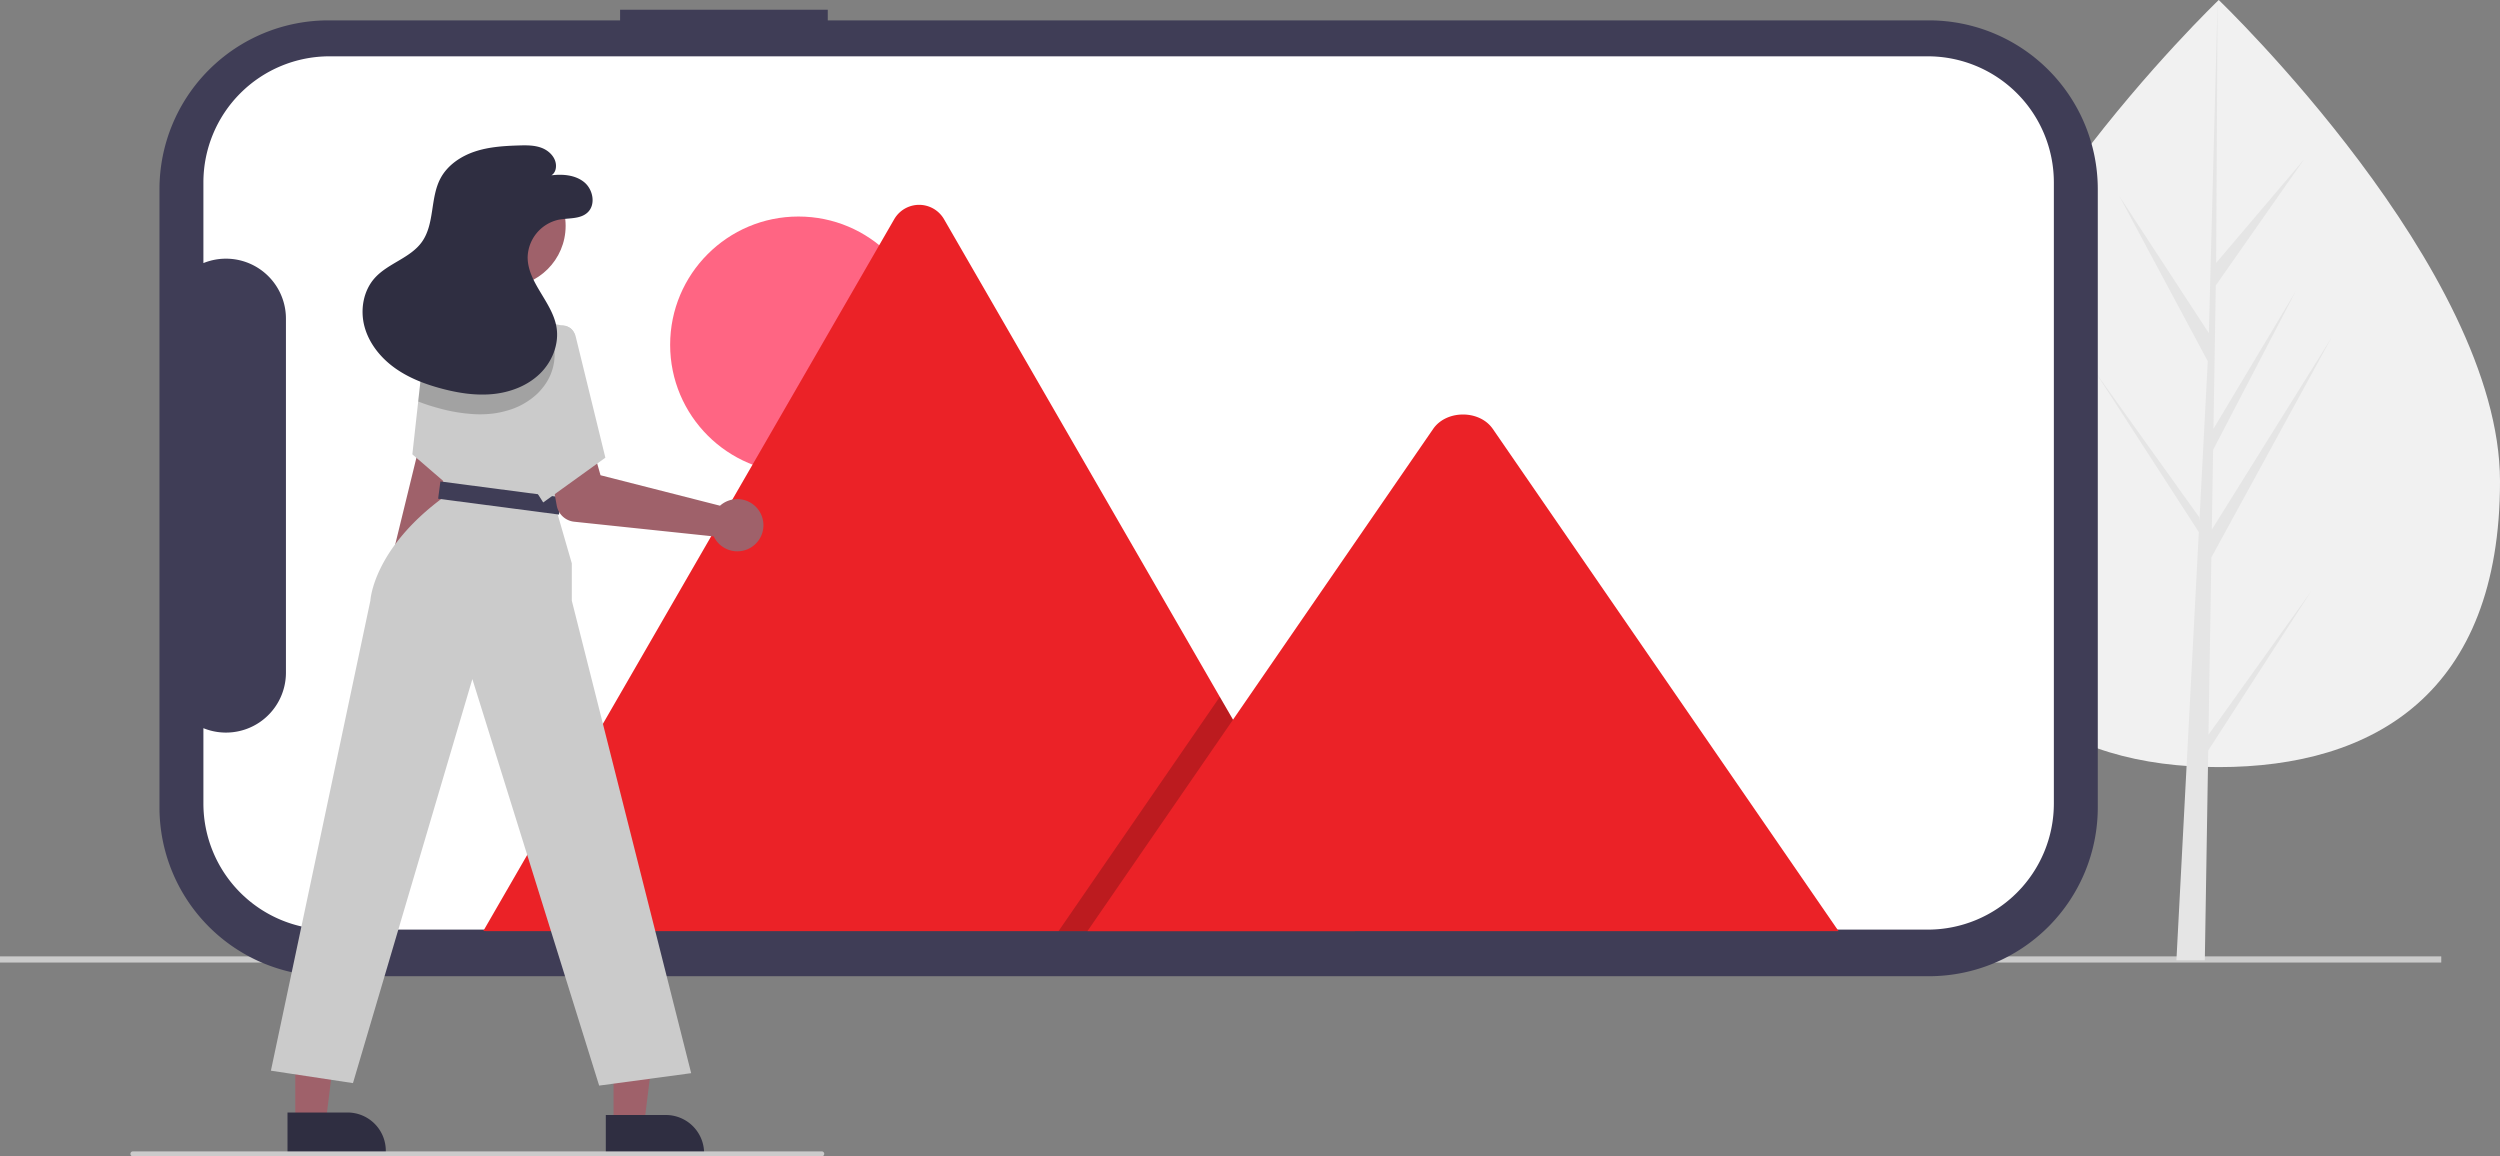 <svg id="b578e6b2-033c-40ac-a2d2-0bd8957fb38d" data-name="Layer 1" xmlns="http://www.w3.org/2000/svg" width="1005.318" height="465" viewBox="0 0 1005.318 465"><rect x="0" y="0" width="1005.318" height="465" fill="#808080" stroke="none"/><rect y="384.586" width="981.696" height="2.477" fill="#cbcbcb"/><path d="M1102.659,411.047c0,85.182-50.639,114.924-113.106,114.924S876.447,496.229,876.447,411.047,989.553,217.5,989.553,217.5,1102.659,325.865,1102.659,411.047Z" transform="translate(-97.341 -217.5)" fill="#f1f1f1"/><polygon points="888.092 295.441 889.251 224.152 937.459 135.956 889.432 212.968 889.952 180.913 923.178 117.105 890.091 172.43 890.091 172.43 891.027 114.779 926.605 63.98 891.174 105.713 891.759 0 888.082 139.945 888.384 134.172 852.211 78.803 887.803 145.255 884.434 209.642 884.333 207.933 842.632 149.666 884.207 213.97 883.785 222.023 883.71 222.143 883.744 222.804 875.193 386.16 886.618 386.16 887.989 301.783 929.461 237.637 888.092 295.441" fill="#e5e5e5"/><path d="M346.695,221.411v4.283H229.372A67.903,67.903,0,0,0,161.469,293.596V542.161a67.903,67.903,0,0,0,67.903,67.903H873.014a67.903,67.903,0,0,0,67.903-67.903V293.597a67.903,67.903,0,0,0-67.903-67.903h-442.807v-4.283Z" transform="translate(-97.341 -217.5)" fill="#3f3d56"/><path d="M229.846,240.146H872.541a50.713,50.713,0,0,1,50.712,50.712V540.614A50.713,50.713,0,0,1,872.541,591.326H229.846a50.713,50.713,0,0,1-50.712-50.712V510.316a24.105,24.105,0,0,0,33.19-22.309V345.607a24.105,24.105,0,0,0-33.19-22.309V290.858A50.713,50.713,0,0,1,229.846,240.146Z" transform="translate(-97.341 -217.5)" fill="#fff"/><circle cx="321.071" cy="138.659" r="51.588" fill="#ff6583"/><path d="M642.234,591.927H293.025a7.125,7.125,0,0,1-1.305-.103l165.16-286.081a11.564,11.564,0,0,1,20.13,0l110.843,191.982,5.31,9.186Z" transform="translate(-97.341 -217.5)" fill="#eb2227"/><polygon points="544.893 374.426 425.665 374.426 484.194 289.411 488.406 283.287 490.512 280.225 495.822 289.411 544.893 374.426" opacity="0.2" style="isolation:isolate"/><path d="M836.672,591.927H534.634l58.529-85.015,4.212-6.124L673.644,389.995c5-7.261,17.029-7.713,22.908-1.37a13.786,13.786,0,0,1,1.098,1.37Z" transform="translate(-97.341 -217.5)" fill="#eb2227"/><path d="M251.157,460.996a10.743,10.743,0,0,1,3.069-16.184l23.222-95.049,16.941,5.408L269.312,449.571a10.801,10.801,0,0,1-18.156,11.425Z" transform="translate(-97.341 -217.5)" fill="#9f616a"/><polygon points="165.818 182.699 178.198 193.379 195.519 208.309 203.168 169.169 203.968 165.099 204.599 161.869 187.048 131.299 172.418 132.139 171.418 132.199 171.398 132.419 171.168 134.469 168.168 161.449 168.098 162.099 165.818 182.699" fill="#cbcbcb"/><polygon points="246.737 452.373 258.997 452.373 264.829 405.085 246.735 405.086 246.737 452.373" fill="#9f616a"/><path d="M340.951,665.871l24.144-.001h.001a15.387,15.387,0,0,1,15.386,15.386v.5l-39.531.001Z" transform="translate(-97.341 -217.5)" fill="#2f2e41"/><polygon points="118.737 451.373 130.997 451.373 136.829 404.085 118.735 404.086 118.737 451.373" fill="#9f616a"/><path d="M212.951,664.871l24.144-.001h.001a15.387,15.387,0,0,1,15.386,15.386v.5l-39.531.001Z" transform="translate(-97.341 -217.5)" fill="#2f2e41"/><path d="M206.279,648.049l33,5,48.01-162.48,50.99,163.48,37-5-48-190v-15l-6.5-22.5.68-6.09,4.73-42.59,2.05-18.47.133-1.193a4.056,4.056,0,0,0-3.193-4.417v0l-15.4-3.24H284.609l-14.85,4.09-1.02.28-.46.13.23,1.92,3.48,29.18.19,1.6,3.36,28.13.74,6.17c-29,21-30,42-30,42Z" transform="translate(-97.341 -217.5)" fill="#cbcbcb"/><circle cx="202.895" cy="90.836" r="24.561" fill="#9f616a"/><rect x="273.779" y="414.549" width="49" height="7" transform="matrix(-0.992, -0.13, 0.13, -0.992, 442.49, 653.747)" fill="#3f3d56"/><path d="M388.197,419.851a10.525,10.525,0,0,0-1.316,1.007l-48.056-12.251-3.278-11.593-18.143,2.661,3.809,21.088a8,8,0,0,0,7.035,6.534l56.111,5.909a10.497,10.497,0,1,0,3.839-13.355Z" transform="translate(-97.341 -217.5)" fill="#9f616a"/><path d="M314.279,355.049l8.5-6.5c2.298-.872,5.447,1.605,6,4l12,49-25,18-3.5-5.5Z" transform="translate(-97.341 -217.5)" fill="#cbcbcb"/><g opacity="0.2"><path d="M265.509,378.949a67.678,67.678,0,0,0,6.48,2.2c.7.21,1.42.41,2.13.6a66.018,66.018,0,0,0,14.34,2.32,45.14,45.14,0,0,0,6.26-.17,35.242,35.242,0,0,0,6.59-1.3c.07-.02.15-.04.22-.06a28.906,28.906,0,0,0,11.95-6.79,23.56,23.56,0,0,0,2.11-2.35,21.239,21.239,0,0,0,4.56-16.53,14.153,14.153,0,0,0-.34-1.57,25.107,25.107,0,0,0-1.49-4.1c-.27-.62-.57-1.23-.89-1.83l-11.3-3.82h-21.52l-14.85,4.09-1,.06-.02.22-.46.13.23,1.92Z" transform="translate(-97.341 -217.5)"/></g><path d="M319.056,288.002c4.593-.563,9.634-.165,13.214,2.767s4.736,9.028,1.346,12.178c-3.001,2.789-7.693,2.133-11.713,2.926a15.854,15.854,0,0,0-12.384,15.157c.06,10.174,9.824,17.879,11.578,27.901,1.197,6.84-1.688,14.038-6.675,18.87s-11.843,7.443-18.751,8.15-13.893-.373-20.606-2.148c-6.741-1.782-13.378-4.311-19.034-8.388s-10.293-9.826-12.109-16.558-.512-14.451,4.168-19.62c5.359-5.919,14.274-7.954,18.91-14.456,5.196-7.288,3.274-17.666,7.479-25.567,2.808-5.275,8.125-8.873,13.792-10.769s11.719-2.27,17.692-2.453c3.14-.096,6.375-.129,9.3,1.016s5.496,3.753,5.648,6.891S319.056,288.002,319.056,288.002Z" transform="translate(-97.341 -217.5)" fill="#2f2e41"/><path d="M150.787,682.5h277a1,1,0,1,0,0-2h-277a1,1,0,0,0,0,2Z" transform="translate(-97.341 -217.5)" fill="#cbcbcb"/></svg>